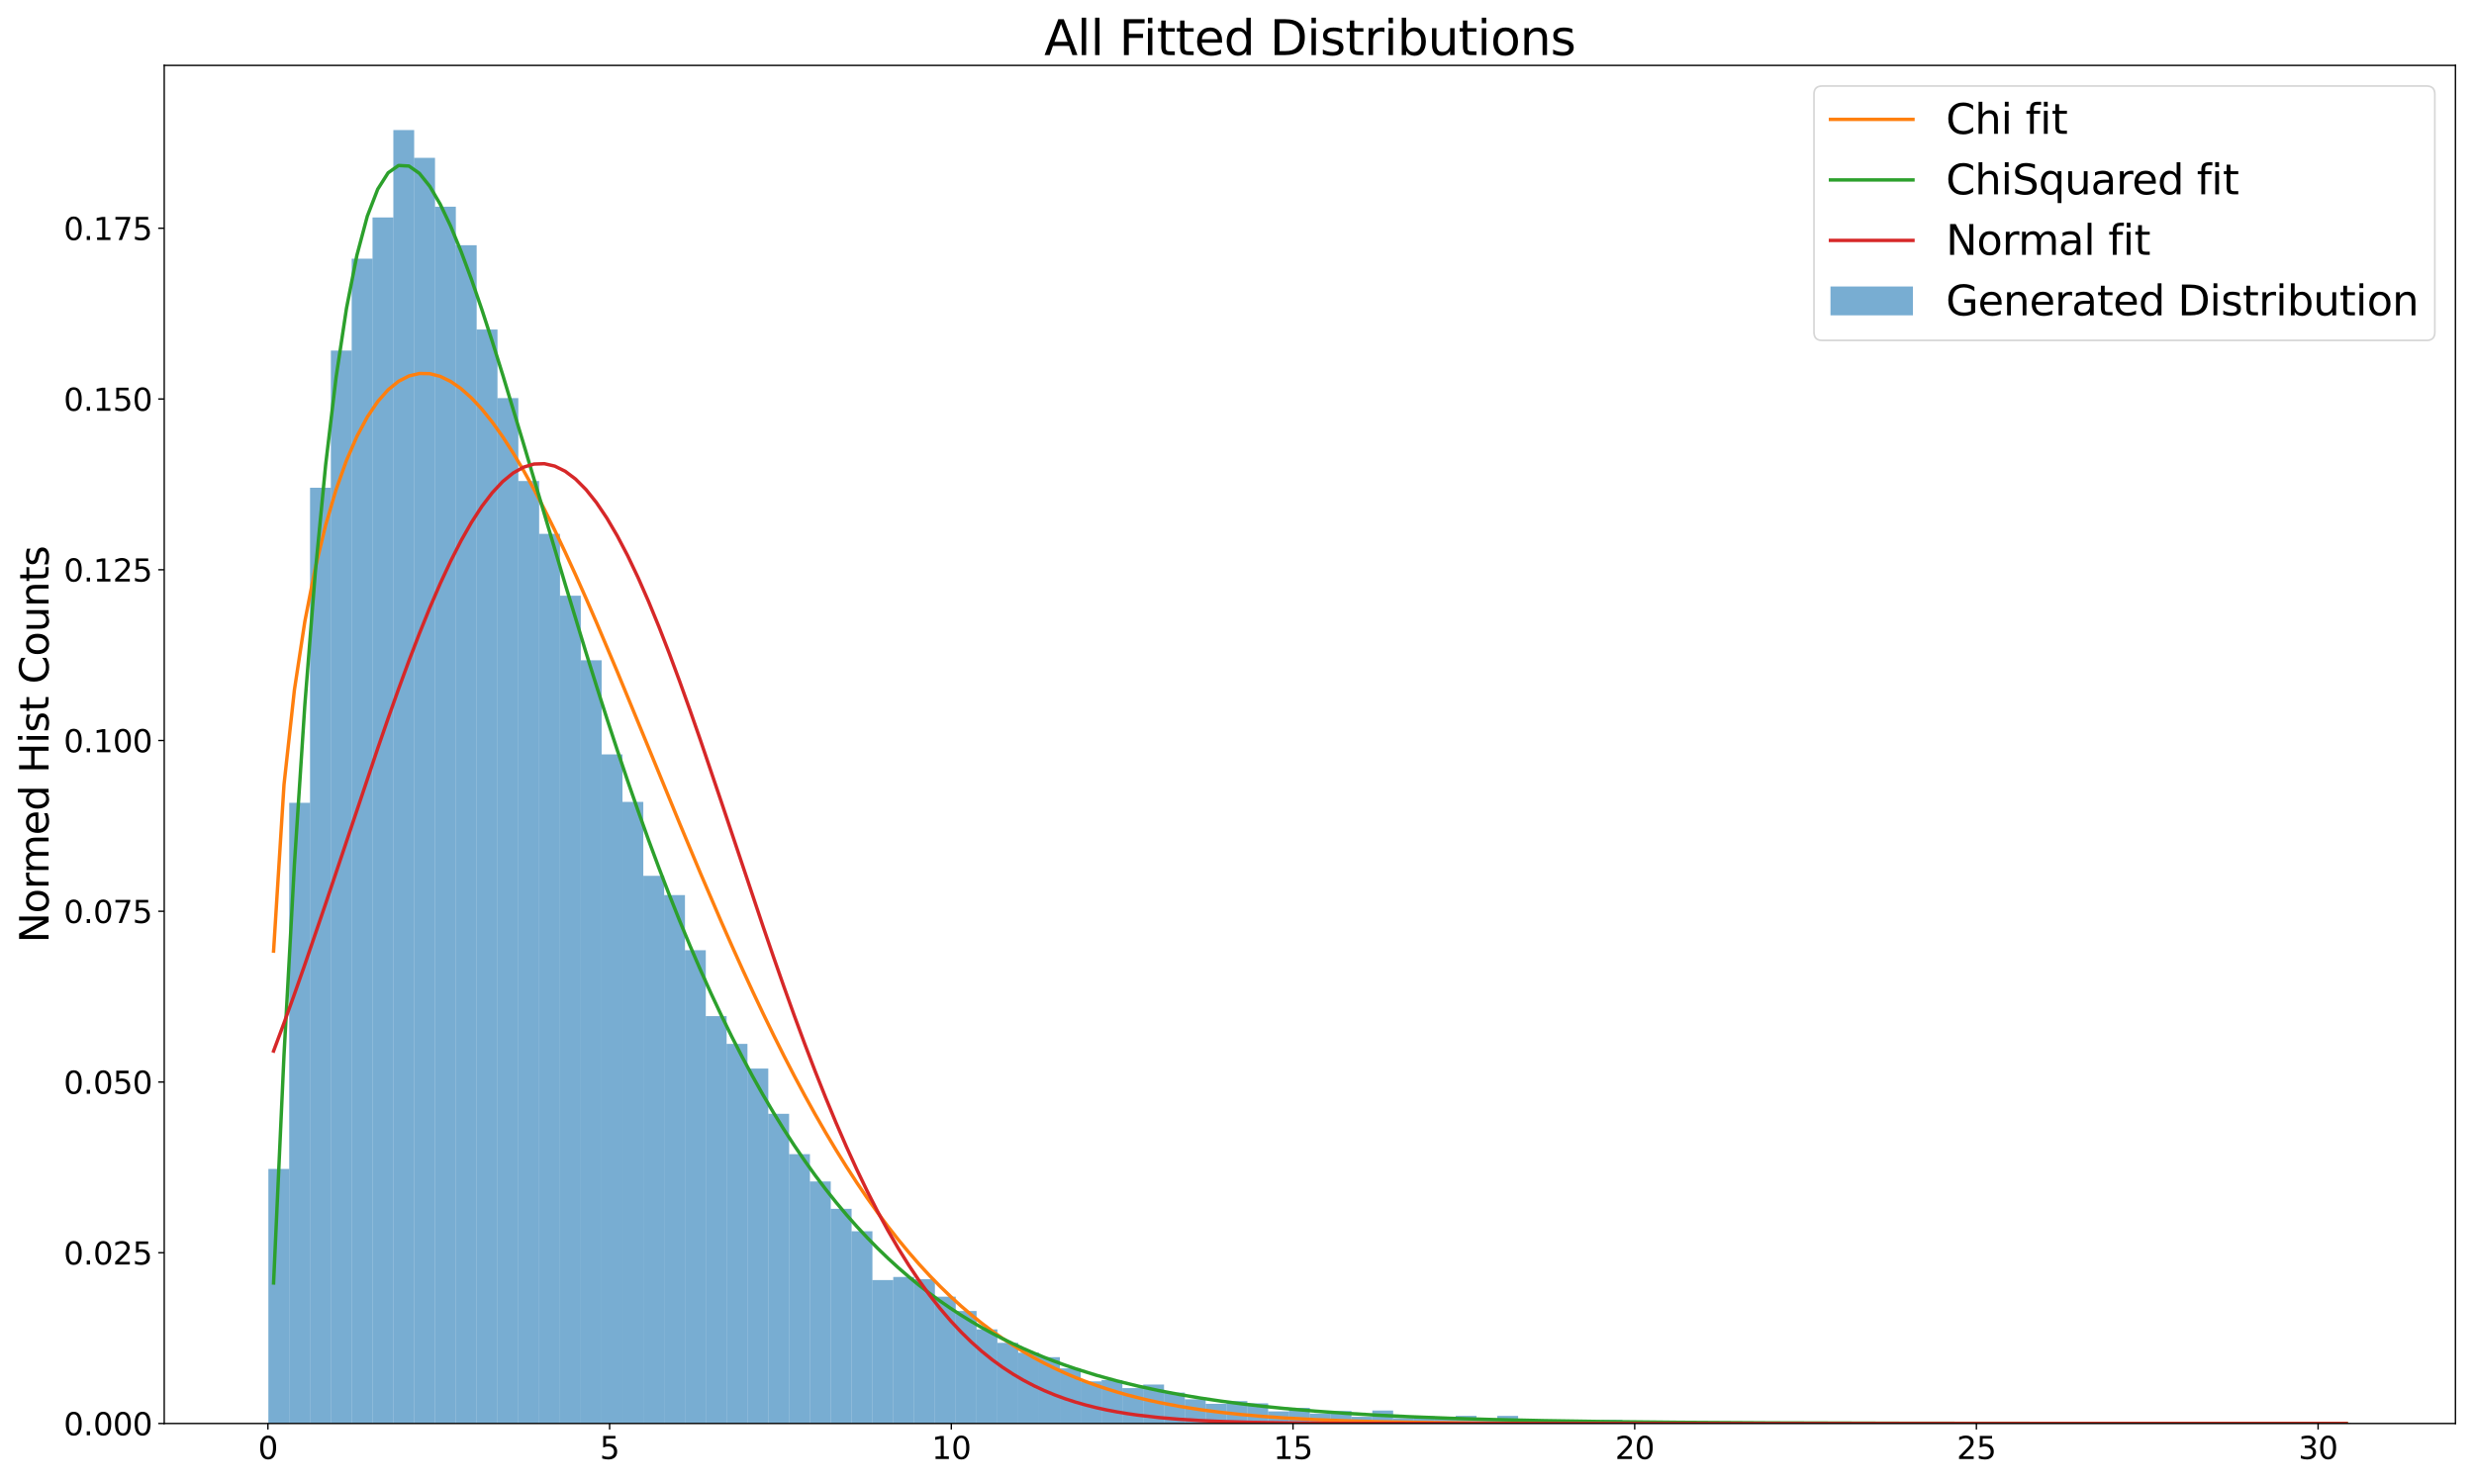<?xml version="1.0" encoding="utf-8" standalone="no"?>
<!DOCTYPE svg PUBLIC "-//W3C//DTD SVG 1.1//EN"
  "http://www.w3.org/Graphics/SVG/1.1/DTD/svg11.dtd">
<svg height="864pt" version="1.1" viewBox="0 0 1440 864" width="1440pt" xmlns="http://www.w3.org/2000/svg" xmlns:xlink="http://www.w3.org/1999/xlink">
 <defs>
  <style type="text/css">*{stroke-linecap:butt;stroke-linejoin:round;}</style>
 </defs>
 <g id="figure_1">
  <g id="patch_1">
   <path d="M 0 864 
L 1440 864 
L 1440 0 
L 0 0 
z
" style="fill:#ffffff;"/>
  </g>
  <g id="axes_1">
   <g id="patch_2">
    <path d="M 95.59 828.779 
L 1429.2 828.779 
L 1429.2 38.076 
L 95.59 38.076 
z
" style="fill:#ffffff;"/>
   </g>
   <g id="patch_3">
    <path clip-path="url(#p13ee4e9d1d)" d="M 156.209 828.779 
L 168.333 828.779 
L 168.333 680.57 
L 156.209 680.57 
z
" style="fill:#1f77b4;opacity:0.6;"/>
   </g>
   <g id="patch_4">
    <path clip-path="url(#p13ee4e9d1d)" d="M 168.333 828.779 
L 180.456 828.779 
L 180.456 467.388 
L 168.333 467.388 
z
" style="fill:#1f77b4;opacity:0.6;"/>
   </g>
   <g id="patch_5">
    <path clip-path="url(#p13ee4e9d1d)" d="M 180.456 828.779 
L 192.58 828.779 
L 192.58 283.952 
L 180.456 283.952 
z
" style="fill:#1f77b4;opacity:0.6;"/>
   </g>
   <g id="patch_6">
    <path clip-path="url(#p13ee4e9d1d)" d="M 192.58 828.779 
L 204.704 828.779 
L 204.704 204.107 
L 192.58 204.107 
z
" style="fill:#1f77b4;opacity:0.6;"/>
   </g>
   <g id="patch_7">
    <path clip-path="url(#p13ee4e9d1d)" d="M 204.704 828.779 
L 216.828 828.779 
L 216.828 150.616 
L 204.704 150.616 
z
" style="fill:#1f77b4;opacity:0.6;"/>
   </g>
   <g id="patch_8">
    <path clip-path="url(#p13ee4e9d1d)" d="M 216.828 828.779 
L 228.951 828.779 
L 228.951 126.61 
L 216.828 126.61 
z
" style="fill:#1f77b4;opacity:0.6;"/>
   </g>
   <g id="patch_9">
    <path clip-path="url(#p13ee4e9d1d)" d="M 228.951 828.779 
L 241.075 828.779 
L 241.075 75.728 
L 228.951 75.728 
z
" style="fill:#1f77b4;opacity:0.6;"/>
   </g>
   <g id="patch_10">
    <path clip-path="url(#p13ee4e9d1d)" d="M 241.075 828.779 
L 253.199 828.779 
L 253.199 91.906 
L 241.075 91.906 
z
" style="fill:#1f77b4;opacity:0.6;"/>
   </g>
   <g id="patch_11">
    <path clip-path="url(#p13ee4e9d1d)" d="M 253.199 828.779 
L 265.322 828.779 
L 265.322 120.348 
L 253.199 120.348 
z
" style="fill:#1f77b4;opacity:0.6;"/>
   </g>
   <g id="patch_12">
    <path clip-path="url(#p13ee4e9d1d)" d="M 265.322 828.779 
L 277.446 828.779 
L 277.446 142.788 
L 265.322 142.788 
z
" style="fill:#1f77b4;opacity:0.6;"/>
   </g>
   <g id="patch_13">
    <path clip-path="url(#p13ee4e9d1d)" d="M 277.446 828.779 
L 289.57 828.779 
L 289.57 191.843 
L 277.446 191.843 
z
" style="fill:#1f77b4;opacity:0.6;"/>
   </g>
   <g id="patch_14">
    <path clip-path="url(#p13ee4e9d1d)" d="M 289.57 828.779 
L 301.694 828.779 
L 301.694 231.766 
L 289.57 231.766 
z
" style="fill:#1f77b4;opacity:0.6;"/>
   </g>
   <g id="patch_15">
    <path clip-path="url(#p13ee4e9d1d)" d="M 301.694 828.779 
L 313.817 828.779 
L 313.817 280.038 
L 301.694 280.038 
z
" style="fill:#1f77b4;opacity:0.6;"/>
   </g>
   <g id="patch_16">
    <path clip-path="url(#p13ee4e9d1d)" d="M 313.817 828.779 
L 325.941 828.779 
L 325.941 310.828 
L 313.817 310.828 
z
" style="fill:#1f77b4;opacity:0.6;"/>
   </g>
   <g id="patch_17">
    <path clip-path="url(#p13ee4e9d1d)" d="M 325.941 828.779 
L 338.065 828.779 
L 338.065 346.837 
L 325.941 346.837 
z
" style="fill:#1f77b4;opacity:0.6;"/>
   </g>
   <g id="patch_18">
    <path clip-path="url(#p13ee4e9d1d)" d="M 338.065 828.779 
L 350.189 828.779 
L 350.189 384.411 
L 338.065 384.411 
z
" style="fill:#1f77b4;opacity:0.6;"/>
   </g>
   <g id="patch_19">
    <path clip-path="url(#p13ee4e9d1d)" d="M 350.189 828.779 
L 362.312 828.779 
L 362.312 439.207 
L 350.189 439.207 
z
" style="fill:#1f77b4;opacity:0.6;"/>
   </g>
   <g id="patch_20">
    <path clip-path="url(#p13ee4e9d1d)" d="M 362.312 828.779 
L 374.436 828.779 
L 374.436 466.866 
L 362.312 466.866 
z
" style="fill:#1f77b4;opacity:0.6;"/>
   </g>
   <g id="patch_21">
    <path clip-path="url(#p13ee4e9d1d)" d="M 374.436 828.779 
L 386.56 828.779 
L 386.56 509.92 
L 374.436 509.92 
z
" style="fill:#1f77b4;opacity:0.6;"/>
   </g>
   <g id="patch_22">
    <path clip-path="url(#p13ee4e9d1d)" d="M 386.56 828.779 
L 398.683 828.779 
L 398.683 521.14 
L 386.56 521.14 
z
" style="fill:#1f77b4;opacity:0.6;"/>
   </g>
   <g id="patch_23">
    <path clip-path="url(#p13ee4e9d1d)" d="M 398.683 828.779 
L 410.807 828.779 
L 410.807 553.235 
L 398.683 553.235 
z
" style="fill:#1f77b4;opacity:0.6;"/>
   </g>
   <g id="patch_24">
    <path clip-path="url(#p13ee4e9d1d)" d="M 410.807 828.779 
L 422.931 828.779 
L 422.931 591.592 
L 410.807 591.592 
z
" style="fill:#1f77b4;opacity:0.6;"/>
   </g>
   <g id="patch_25">
    <path clip-path="url(#p13ee4e9d1d)" d="M 422.931 828.779 
L 435.055 828.779 
L 435.055 607.77 
L 422.931 607.77 
z
" style="fill:#1f77b4;opacity:0.6;"/>
   </g>
   <g id="patch_26">
    <path clip-path="url(#p13ee4e9d1d)" d="M 435.055 828.779 
L 447.178 828.779 
L 447.178 622.121 
L 435.055 622.121 
z
" style="fill:#1f77b4;opacity:0.6;"/>
   </g>
   <g id="patch_27">
    <path clip-path="url(#p13ee4e9d1d)" d="M 447.178 828.779 
L 459.302 828.779 
L 459.302 648.475 
L 447.178 648.475 
z
" style="fill:#1f77b4;opacity:0.6;"/>
   </g>
   <g id="patch_28">
    <path clip-path="url(#p13ee4e9d1d)" d="M 459.302 828.779 
L 471.426 828.779 
L 471.426 671.959 
L 459.302 671.959 
z
" style="fill:#1f77b4;opacity:0.6;"/>
   </g>
   <g id="patch_29">
    <path clip-path="url(#p13ee4e9d1d)" d="M 471.426 828.779 
L 483.549 828.779 
L 483.549 687.876 
L 471.426 687.876 
z
" style="fill:#1f77b4;opacity:0.6;"/>
   </g>
   <g id="patch_30">
    <path clip-path="url(#p13ee4e9d1d)" d="M 483.549 828.779 
L 495.673 828.779 
L 495.673 703.793 
L 483.549 703.793 
z
" style="fill:#1f77b4;opacity:0.6;"/>
   </g>
   <g id="patch_31">
    <path clip-path="url(#p13ee4e9d1d)" d="M 495.673 828.779 
L 507.797 828.779 
L 507.797 716.839 
L 495.673 716.839 
z
" style="fill:#1f77b4;opacity:0.6;"/>
   </g>
   <g id="patch_32">
    <path clip-path="url(#p13ee4e9d1d)" d="M 507.797 828.779 
L 519.921 828.779 
L 519.921 745.281 
L 507.797 745.281 
z
" style="fill:#1f77b4;opacity:0.6;"/>
   </g>
   <g id="patch_33">
    <path clip-path="url(#p13ee4e9d1d)" d="M 519.921 828.779 
L 532.044 828.779 
L 532.044 743.454 
L 519.921 743.454 
z
" style="fill:#1f77b4;opacity:0.6;"/>
   </g>
   <g id="patch_34">
    <path clip-path="url(#p13ee4e9d1d)" d="M 532.044 828.779 
L 544.168 828.779 
L 544.168 744.759 
L 532.044 744.759 
z
" style="fill:#1f77b4;opacity:0.6;"/>
   </g>
   <g id="patch_35">
    <path clip-path="url(#p13ee4e9d1d)" d="M 544.168 828.779 
L 556.292 828.779 
L 556.292 754.935 
L 544.168 754.935 
z
" style="fill:#1f77b4;opacity:0.6;"/>
   </g>
   <g id="patch_36">
    <path clip-path="url(#p13ee4e9d1d)" d="M 556.292 828.779 
L 568.416 828.779 
L 568.416 763.285 
L 556.292 763.285 
z
" style="fill:#1f77b4;opacity:0.6;"/>
   </g>
   <g id="patch_37">
    <path clip-path="url(#p13ee4e9d1d)" d="M 568.416 828.779 
L 580.539 828.779 
L 580.539 773.984 
L 568.416 773.984 
z
" style="fill:#1f77b4;opacity:0.6;"/>
   </g>
   <g id="patch_38">
    <path clip-path="url(#p13ee4e9d1d)" d="M 580.539 828.779 
L 592.663 828.779 
L 592.663 781.812 
L 580.539 781.812 
z
" style="fill:#1f77b4;opacity:0.6;"/>
   </g>
   <g id="patch_39">
    <path clip-path="url(#p13ee4e9d1d)" d="M 592.663 828.779 
L 604.787 828.779 
L 604.787 787.552 
L 592.663 787.552 
z
" style="fill:#1f77b4;opacity:0.6;"/>
   </g>
   <g id="patch_40">
    <path clip-path="url(#p13ee4e9d1d)" d="M 604.787 828.779 
L 616.91 828.779 
L 616.91 790.161 
L 604.787 790.161 
z
" style="fill:#1f77b4;opacity:0.6;"/>
   </g>
   <g id="patch_41">
    <path clip-path="url(#p13ee4e9d1d)" d="M 616.91 828.779 
L 629.034 828.779 
L 629.034 796.685 
L 616.91 796.685 
z
" style="fill:#1f77b4;opacity:0.6;"/>
   </g>
   <g id="patch_42">
    <path clip-path="url(#p13ee4e9d1d)" d="M 629.034 828.779 
L 641.158 828.779 
L 641.158 804.252 
L 629.034 804.252 
z
" style="fill:#1f77b4;opacity:0.6;"/>
   </g>
   <g id="patch_43">
    <path clip-path="url(#p13ee4e9d1d)" d="M 641.158 828.779 
L 653.282 828.779 
L 653.282 803.469 
L 641.158 803.469 
z
" style="fill:#1f77b4;opacity:0.6;"/>
   </g>
   <g id="patch_44">
    <path clip-path="url(#p13ee4e9d1d)" d="M 653.282 828.779 
L 665.405 828.779 
L 665.405 808.166 
L 653.282 808.166 
z
" style="fill:#1f77b4;opacity:0.6;"/>
   </g>
   <g id="patch_45">
    <path clip-path="url(#p13ee4e9d1d)" d="M 665.405 828.779 
L 677.529 828.779 
L 677.529 806.078 
L 665.405 806.078 
z
" style="fill:#1f77b4;opacity:0.6;"/>
   </g>
   <g id="patch_46">
    <path clip-path="url(#p13ee4e9d1d)" d="M 677.529 828.779 
L 689.653 828.779 
L 689.653 810.775 
L 677.529 810.775 
z
" style="fill:#1f77b4;opacity:0.6;"/>
   </g>
   <g id="patch_47">
    <path clip-path="url(#p13ee4e9d1d)" d="M 689.653 828.779 
L 701.777 828.779 
L 701.777 814.689 
L 689.653 814.689 
z
" style="fill:#1f77b4;opacity:0.6;"/>
   </g>
   <g id="patch_48">
    <path clip-path="url(#p13ee4e9d1d)" d="M 701.777 828.779 
L 713.9 828.779 
L 713.9 817.298 
L 701.777 817.298 
z
" style="fill:#1f77b4;opacity:0.6;"/>
   </g>
   <g id="patch_49">
    <path clip-path="url(#p13ee4e9d1d)" d="M 713.9 828.779 
L 726.024 828.779 
L 726.024 815.733 
L 713.9 815.733 
z
" style="fill:#1f77b4;opacity:0.6;"/>
   </g>
   <g id="patch_50">
    <path clip-path="url(#p13ee4e9d1d)" d="M 726.024 828.779 
L 738.148 828.779 
L 738.148 817.037 
L 726.024 817.037 
z
" style="fill:#1f77b4;opacity:0.6;"/>
   </g>
   <g id="patch_51">
    <path clip-path="url(#p13ee4e9d1d)" d="M 738.148 828.779 
L 750.271 828.779 
L 750.271 821.734 
L 738.148 821.734 
z
" style="fill:#1f77b4;opacity:0.6;"/>
   </g>
   <g id="patch_52">
    <path clip-path="url(#p13ee4e9d1d)" d="M 750.271 828.779 
L 762.395 828.779 
L 762.395 819.647 
L 750.271 819.647 
z
" style="fill:#1f77b4;opacity:0.6;"/>
   </g>
   <g id="patch_53">
    <path clip-path="url(#p13ee4e9d1d)" d="M 762.395 828.779 
L 774.519 828.779 
L 774.519 823.039 
L 762.395 823.039 
z
" style="fill:#1f77b4;opacity:0.6;"/>
   </g>
   <g id="patch_54">
    <path clip-path="url(#p13ee4e9d1d)" d="M 774.519 828.779 
L 786.643 828.779 
L 786.643 821.473 
L 774.519 821.473 
z
" style="fill:#1f77b4;opacity:0.6;"/>
   </g>
   <g id="patch_55">
    <path clip-path="url(#p13ee4e9d1d)" d="M 786.643 828.779 
L 798.766 828.779 
L 798.766 824.865 
L 786.643 824.865 
z
" style="fill:#1f77b4;opacity:0.6;"/>
   </g>
   <g id="patch_56">
    <path clip-path="url(#p13ee4e9d1d)" d="M 798.766 828.779 
L 810.89 828.779 
L 810.89 821.212 
L 798.766 821.212 
z
" style="fill:#1f77b4;opacity:0.6;"/>
   </g>
   <g id="patch_57">
    <path clip-path="url(#p13ee4e9d1d)" d="M 810.89 828.779 
L 823.014 828.779 
L 823.014 825.648 
L 810.89 825.648 
z
" style="fill:#1f77b4;opacity:0.6;"/>
   </g>
   <g id="patch_58">
    <path clip-path="url(#p13ee4e9d1d)" d="M 823.014 828.779 
L 835.138 828.779 
L 835.138 824.604 
L 823.014 824.604 
z
" style="fill:#1f77b4;opacity:0.6;"/>
   </g>
   <g id="patch_59">
    <path clip-path="url(#p13ee4e9d1d)" d="M 835.138 828.779 
L 847.261 828.779 
L 847.261 825.126 
L 835.138 825.126 
z
" style="fill:#1f77b4;opacity:0.6;"/>
   </g>
   <g id="patch_60">
    <path clip-path="url(#p13ee4e9d1d)" d="M 847.261 828.779 
L 859.385 828.779 
L 859.385 824.344 
L 847.261 824.344 
z
" style="fill:#1f77b4;opacity:0.6;"/>
   </g>
   <g id="patch_61">
    <path clip-path="url(#p13ee4e9d1d)" d="M 859.385 828.779 
L 871.509 828.779 
L 871.509 826.953 
L 859.385 826.953 
z
" style="fill:#1f77b4;opacity:0.6;"/>
   </g>
   <g id="patch_62">
    <path clip-path="url(#p13ee4e9d1d)" d="M 871.509 828.779 
L 883.632 828.779 
L 883.632 824.344 
L 871.509 824.344 
z
" style="fill:#1f77b4;opacity:0.6;"/>
   </g>
   <g id="patch_63">
    <path clip-path="url(#p13ee4e9d1d)" d="M 883.632 828.779 
L 895.756 828.779 
L 895.756 827.736 
L 883.632 827.736 
z
" style="fill:#1f77b4;opacity:0.6;"/>
   </g>
   <g id="patch_64">
    <path clip-path="url(#p13ee4e9d1d)" d="M 895.756 828.779 
L 907.88 828.779 
L 907.88 827.736 
L 895.756 827.736 
z
" style="fill:#1f77b4;opacity:0.6;"/>
   </g>
   <g id="patch_65">
    <path clip-path="url(#p13ee4e9d1d)" d="M 907.88 828.779 
L 920.004 828.779 
L 920.004 827.214 
L 907.88 827.214 
z
" style="fill:#1f77b4;opacity:0.6;"/>
   </g>
   <g id="patch_66">
    <path clip-path="url(#p13ee4e9d1d)" d="M 920.004 828.779 
L 932.127 828.779 
L 932.127 826.953 
L 920.004 826.953 
z
" style="fill:#1f77b4;opacity:0.6;"/>
   </g>
   <g id="patch_67">
    <path clip-path="url(#p13ee4e9d1d)" d="M 932.127 828.779 
L 944.251 828.779 
L 944.251 826.692 
L 932.127 826.692 
z
" style="fill:#1f77b4;opacity:0.6;"/>
   </g>
   <g id="patch_68">
    <path clip-path="url(#p13ee4e9d1d)" d="M 944.251 828.779 
L 956.375 828.779 
L 956.375 828.518 
L 944.251 828.518 
z
" style="fill:#1f77b4;opacity:0.6;"/>
   </g>
   <g id="patch_69">
    <path clip-path="url(#p13ee4e9d1d)" d="M 956.375 828.779 
L 968.498 828.779 
L 968.498 827.736 
L 956.375 827.736 
z
" style="fill:#1f77b4;opacity:0.6;"/>
   </g>
   <g id="patch_70">
    <path clip-path="url(#p13ee4e9d1d)" d="M 968.498 828.779 
L 980.622 828.779 
L 980.622 828.518 
L 968.498 828.518 
z
" style="fill:#1f77b4;opacity:0.6;"/>
   </g>
   <g id="patch_71">
    <path clip-path="url(#p13ee4e9d1d)" d="M 980.622 828.779 
L 992.746 828.779 
L 992.746 828.518 
L 980.622 828.518 
z
" style="fill:#1f77b4;opacity:0.6;"/>
   </g>
   <g id="patch_72">
    <path clip-path="url(#p13ee4e9d1d)" d="M 992.746 828.779 
L 1004.87 828.779 
L 1004.87 828.779 
L 992.746 828.779 
z
" style="fill:#1f77b4;opacity:0.6;"/>
   </g>
   <g id="patch_73">
    <path clip-path="url(#p13ee4e9d1d)" d="M 1004.87 828.779 
L 1016.993 828.779 
L 1016.993 828.779 
L 1004.87 828.779 
z
" style="fill:#1f77b4;opacity:0.6;"/>
   </g>
   <g id="patch_74">
    <path clip-path="url(#p13ee4e9d1d)" d="M 1016.993 828.779 
L 1029.117 828.779 
L 1029.117 828.779 
L 1016.993 828.779 
z
" style="fill:#1f77b4;opacity:0.6;"/>
   </g>
   <g id="patch_75">
    <path clip-path="url(#p13ee4e9d1d)" d="M 1029.117 828.779 
L 1041.241 828.779 
L 1041.241 828.779 
L 1029.117 828.779 
z
" style="fill:#1f77b4;opacity:0.6;"/>
   </g>
   <g id="patch_76">
    <path clip-path="url(#p13ee4e9d1d)" d="M 1041.241 828.779 
L 1053.365 828.779 
L 1053.365 828.258 
L 1041.241 828.258 
z
" style="fill:#1f77b4;opacity:0.6;"/>
   </g>
   <g id="patch_77">
    <path clip-path="url(#p13ee4e9d1d)" d="M 1053.365 828.779 
L 1065.488 828.779 
L 1065.488 827.997 
L 1053.365 827.997 
z
" style="fill:#1f77b4;opacity:0.6;"/>
   </g>
   <g id="patch_78">
    <path clip-path="url(#p13ee4e9d1d)" d="M 1065.488 828.779 
L 1077.612 828.779 
L 1077.612 828.518 
L 1065.488 828.518 
z
" style="fill:#1f77b4;opacity:0.6;"/>
   </g>
   <g id="patch_79">
    <path clip-path="url(#p13ee4e9d1d)" d="M 1077.612 828.779 
L 1089.736 828.779 
L 1089.736 828.518 
L 1077.612 828.518 
z
" style="fill:#1f77b4;opacity:0.6;"/>
   </g>
   <g id="patch_80">
    <path clip-path="url(#p13ee4e9d1d)" d="M 1089.736 828.779 
L 1101.859 828.779 
L 1101.859 828.518 
L 1089.736 828.518 
z
" style="fill:#1f77b4;opacity:0.6;"/>
   </g>
   <g id="patch_81">
    <path clip-path="url(#p13ee4e9d1d)" d="M 1101.859 828.779 
L 1113.983 828.779 
L 1113.983 828.518 
L 1101.859 828.518 
z
" style="fill:#1f77b4;opacity:0.6;"/>
   </g>
   <g id="patch_82">
    <path clip-path="url(#p13ee4e9d1d)" d="M 1113.983 828.779 
L 1126.107 828.779 
L 1126.107 828.518 
L 1113.983 828.518 
z
" style="fill:#1f77b4;opacity:0.6;"/>
   </g>
   <g id="patch_83">
    <path clip-path="url(#p13ee4e9d1d)" d="M 1126.107 828.779 
L 1138.231 828.779 
L 1138.231 828.779 
L 1126.107 828.779 
z
" style="fill:#1f77b4;opacity:0.6;"/>
   </g>
   <g id="patch_84">
    <path clip-path="url(#p13ee4e9d1d)" d="M 1138.231 828.779 
L 1150.354 828.779 
L 1150.354 828.518 
L 1138.231 828.518 
z
" style="fill:#1f77b4;opacity:0.6;"/>
   </g>
   <g id="patch_85">
    <path clip-path="url(#p13ee4e9d1d)" d="M 1150.354 828.779 
L 1162.478 828.779 
L 1162.478 828.779 
L 1150.354 828.779 
z
" style="fill:#1f77b4;opacity:0.6;"/>
   </g>
   <g id="patch_86">
    <path clip-path="url(#p13ee4e9d1d)" d="M 1162.478 828.779 
L 1174.602 828.779 
L 1174.602 828.779 
L 1162.478 828.779 
z
" style="fill:#1f77b4;opacity:0.6;"/>
   </g>
   <g id="patch_87">
    <path clip-path="url(#p13ee4e9d1d)" d="M 1174.602 828.779 
L 1186.726 828.779 
L 1186.726 828.779 
L 1174.602 828.779 
z
" style="fill:#1f77b4;opacity:0.6;"/>
   </g>
   <g id="patch_88">
    <path clip-path="url(#p13ee4e9d1d)" d="M 1186.726 828.779 
L 1198.849 828.779 
L 1198.849 828.779 
L 1186.726 828.779 
z
" style="fill:#1f77b4;opacity:0.6;"/>
   </g>
   <g id="patch_89">
    <path clip-path="url(#p13ee4e9d1d)" d="M 1198.849 828.779 
L 1210.973 828.779 
L 1210.973 828.779 
L 1198.849 828.779 
z
" style="fill:#1f77b4;opacity:0.6;"/>
   </g>
   <g id="patch_90">
    <path clip-path="url(#p13ee4e9d1d)" d="M 1210.973 828.779 
L 1223.097 828.779 
L 1223.097 828.779 
L 1210.973 828.779 
z
" style="fill:#1f77b4;opacity:0.6;"/>
   </g>
   <g id="patch_91">
    <path clip-path="url(#p13ee4e9d1d)" d="M 1223.097 828.779 
L 1235.22 828.779 
L 1235.22 828.779 
L 1223.097 828.779 
z
" style="fill:#1f77b4;opacity:0.6;"/>
   </g>
   <g id="patch_92">
    <path clip-path="url(#p13ee4e9d1d)" d="M 1235.22 828.779 
L 1247.344 828.779 
L 1247.344 828.779 
L 1235.22 828.779 
z
" style="fill:#1f77b4;opacity:0.6;"/>
   </g>
   <g id="patch_93">
    <path clip-path="url(#p13ee4e9d1d)" d="M 1247.344 828.779 
L 1259.468 828.779 
L 1259.468 828.518 
L 1247.344 828.518 
z
" style="fill:#1f77b4;opacity:0.6;"/>
   </g>
   <g id="patch_94">
    <path clip-path="url(#p13ee4e9d1d)" d="M 1259.468 828.779 
L 1271.592 828.779 
L 1271.592 828.779 
L 1259.468 828.779 
z
" style="fill:#1f77b4;opacity:0.6;"/>
   </g>
   <g id="patch_95">
    <path clip-path="url(#p13ee4e9d1d)" d="M 1271.592 828.779 
L 1283.715 828.779 
L 1283.715 828.779 
L 1271.592 828.779 
z
" style="fill:#1f77b4;opacity:0.6;"/>
   </g>
   <g id="patch_96">
    <path clip-path="url(#p13ee4e9d1d)" d="M 1283.715 828.779 
L 1295.839 828.779 
L 1295.839 828.779 
L 1283.715 828.779 
z
" style="fill:#1f77b4;opacity:0.6;"/>
   </g>
   <g id="patch_97">
    <path clip-path="url(#p13ee4e9d1d)" d="M 1295.839 828.779 
L 1307.963 828.779 
L 1307.963 828.779 
L 1295.839 828.779 
z
" style="fill:#1f77b4;opacity:0.6;"/>
   </g>
   <g id="patch_98">
    <path clip-path="url(#p13ee4e9d1d)" d="M 1307.963 828.779 
L 1320.086 828.779 
L 1320.086 828.779 
L 1307.963 828.779 
z
" style="fill:#1f77b4;opacity:0.6;"/>
   </g>
   <g id="patch_99">
    <path clip-path="url(#p13ee4e9d1d)" d="M 1320.086 828.779 
L 1332.21 828.779 
L 1332.21 828.779 
L 1320.086 828.779 
z
" style="fill:#1f77b4;opacity:0.6;"/>
   </g>
   <g id="patch_100">
    <path clip-path="url(#p13ee4e9d1d)" d="M 1332.21 828.779 
L 1344.334 828.779 
L 1344.334 828.779 
L 1332.21 828.779 
z
" style="fill:#1f77b4;opacity:0.6;"/>
   </g>
   <g id="patch_101">
    <path clip-path="url(#p13ee4e9d1d)" d="M 1344.334 828.779 
L 1356.458 828.779 
L 1356.458 828.779 
L 1344.334 828.779 
z
" style="fill:#1f77b4;opacity:0.6;"/>
   </g>
   <g id="patch_102">
    <path clip-path="url(#p13ee4e9d1d)" d="M 1356.458 828.779 
L 1368.581 828.779 
L 1368.581 828.518 
L 1356.458 828.518 
z
" style="fill:#1f77b4;opacity:0.6;"/>
   </g>
   <g id="matplotlib.axis_1">
    <g id="xtick_1">
     <g id="line2d_1">
      <defs>
       <path d="M 0 0 
L 0 3.5 
" id="m3be2714e0c" style="stroke:#000000;stroke-width:0.8;"/>
      </defs>
      <g>
       <use style="stroke:#000000;stroke-width:0.8;" x="155.944" xlink:href="#m3be2714e0c" y="828.779"/>
      </g>
     </g>
     <g id="text_1">
      <!-- 0 -->
      <g transform="translate(150.218 849.457)scale(0.18 -0.18)">
       <defs>
        <path d="M 2034 4250 
Q 1547 4250 1301 3770 
Q 1056 3291 1056 2328 
Q 1056 1369 1301 889 
Q 1547 409 2034 409 
Q 2525 409 2770 889 
Q 3016 1369 3016 2328 
Q 3016 3291 2770 3770 
Q 2525 4250 2034 4250 
z
M 2034 4750 
Q 2819 4750 3233 4129 
Q 3647 3509 3647 2328 
Q 3647 1150 3233 529 
Q 2819 -91 2034 -91 
Q 1250 -91 836 529 
Q 422 1150 422 2328 
Q 422 3509 836 4129 
Q 1250 4750 2034 4750 
z
" id="DejaVuSans-30" transform="scale(0.016)"/>
       </defs>
       <use xlink:href="#DejaVuSans-30"/>
      </g>
     </g>
    </g>
    <g id="xtick_2">
     <g id="line2d_2">
      <g>
       <use style="stroke:#000000;stroke-width:0.8;" x="354.83" xlink:href="#m3be2714e0c" y="828.779"/>
      </g>
     </g>
     <g id="text_2">
      <!-- 5 -->
      <g transform="translate(349.103 849.457)scale(0.18 -0.18)">
       <defs>
        <path d="M 691 4666 
L 3169 4666 
L 3169 4134 
L 1269 4134 
L 1269 2991 
Q 1406 3038 1543 3061 
Q 1681 3084 1819 3084 
Q 2600 3084 3056 2656 
Q 3513 2228 3513 1497 
Q 3513 744 3044 326 
Q 2575 -91 1722 -91 
Q 1428 -91 1123 -41 
Q 819 9 494 109 
L 494 744 
Q 775 591 1075 516 
Q 1375 441 1709 441 
Q 2250 441 2565 725 
Q 2881 1009 2881 1497 
Q 2881 1984 2565 2268 
Q 2250 2553 1709 2553 
Q 1456 2553 1204 2497 
Q 953 2441 691 2322 
L 691 4666 
z
" id="DejaVuSans-35" transform="scale(0.016)"/>
       </defs>
       <use xlink:href="#DejaVuSans-35"/>
      </g>
     </g>
    </g>
    <g id="xtick_3">
     <g id="line2d_3">
      <g>
       <use style="stroke:#000000;stroke-width:0.8;" x="553.715" xlink:href="#m3be2714e0c" y="828.779"/>
      </g>
     </g>
     <g id="text_3">
      <!-- 10 -->
      <g transform="translate(542.263 849.457)scale(0.18 -0.18)">
       <defs>
        <path d="M 794 531 
L 1825 531 
L 1825 4091 
L 703 3866 
L 703 4441 
L 1819 4666 
L 2450 4666 
L 2450 531 
L 3481 531 
L 3481 0 
L 794 0 
L 794 531 
z
" id="DejaVuSans-31" transform="scale(0.016)"/>
       </defs>
       <use xlink:href="#DejaVuSans-31"/>
       <use x="63.623" xlink:href="#DejaVuSans-30"/>
      </g>
     </g>
    </g>
    <g id="xtick_4">
     <g id="line2d_4">
      <g>
       <use style="stroke:#000000;stroke-width:0.8;" x="752.6" xlink:href="#m3be2714e0c" y="828.779"/>
      </g>
     </g>
     <g id="text_4">
      <!-- 15 -->
      <g transform="translate(741.148 849.457)scale(0.18 -0.18)">
       <use xlink:href="#DejaVuSans-31"/>
       <use x="63.623" xlink:href="#DejaVuSans-35"/>
      </g>
     </g>
    </g>
    <g id="xtick_5">
     <g id="line2d_5">
      <g>
       <use style="stroke:#000000;stroke-width:0.8;" x="951.486" xlink:href="#m3be2714e0c" y="828.779"/>
      </g>
     </g>
     <g id="text_5">
      <!-- 20 -->
      <g transform="translate(940.033 849.457)scale(0.18 -0.18)">
       <defs>
        <path d="M 1228 531 
L 3431 531 
L 3431 0 
L 469 0 
L 469 531 
Q 828 903 1448 1529 
Q 2069 2156 2228 2338 
Q 2531 2678 2651 2914 
Q 2772 3150 2772 3378 
Q 2772 3750 2511 3984 
Q 2250 4219 1831 4219 
Q 1534 4219 1204 4116 
Q 875 4013 500 3803 
L 500 4441 
Q 881 4594 1212 4672 
Q 1544 4750 1819 4750 
Q 2544 4750 2975 4387 
Q 3406 4025 3406 3419 
Q 3406 3131 3298 2873 
Q 3191 2616 2906 2266 
Q 2828 2175 2409 1742 
Q 1991 1309 1228 531 
z
" id="DejaVuSans-32" transform="scale(0.016)"/>
       </defs>
       <use xlink:href="#DejaVuSans-32"/>
       <use x="63.623" xlink:href="#DejaVuSans-30"/>
      </g>
     </g>
    </g>
    <g id="xtick_6">
     <g id="line2d_6">
      <g>
       <use style="stroke:#000000;stroke-width:0.8;" x="1150.371" xlink:href="#m3be2714e0c" y="828.779"/>
      </g>
     </g>
     <g id="text_6">
      <!-- 25 -->
      <g transform="translate(1138.919 849.457)scale(0.18 -0.18)">
       <use xlink:href="#DejaVuSans-32"/>
       <use x="63.623" xlink:href="#DejaVuSans-35"/>
      </g>
     </g>
    </g>
    <g id="xtick_7">
     <g id="line2d_7">
      <g>
       <use style="stroke:#000000;stroke-width:0.8;" x="1349.257" xlink:href="#m3be2714e0c" y="828.779"/>
      </g>
     </g>
     <g id="text_7">
      <!-- 30 -->
      <g transform="translate(1337.804 849.457)scale(0.18 -0.18)">
       <defs>
        <path d="M 2597 2516 
Q 3050 2419 3304 2112 
Q 3559 1806 3559 1356 
Q 3559 666 3084 287 
Q 2609 -91 1734 -91 
Q 1441 -91 1130 -33 
Q 819 25 488 141 
L 488 750 
Q 750 597 1062 519 
Q 1375 441 1716 441 
Q 2309 441 2620 675 
Q 2931 909 2931 1356 
Q 2931 1769 2642 2001 
Q 2353 2234 1838 2234 
L 1294 2234 
L 1294 2753 
L 1863 2753 
Q 2328 2753 2575 2939 
Q 2822 3125 2822 3475 
Q 2822 3834 2567 4026 
Q 2313 4219 1838 4219 
Q 1578 4219 1281 4162 
Q 984 4106 628 3988 
L 628 4550 
Q 988 4650 1302 4700 
Q 1616 4750 1894 4750 
Q 2613 4750 3031 4423 
Q 3450 4097 3450 3541 
Q 3450 3153 3228 2886 
Q 3006 2619 2597 2516 
z
" id="DejaVuSans-33" transform="scale(0.016)"/>
       </defs>
       <use xlink:href="#DejaVuSans-33"/>
       <use x="63.623" xlink:href="#DejaVuSans-30"/>
      </g>
     </g>
    </g>
   </g>
   <g id="matplotlib.axis_2">
    <g id="ytick_1">
     <g id="line2d_8">
      <defs>
       <path d="M 0 0 
L -3.5 0 
" id="mfadcb88e7c" style="stroke:#000000;stroke-width:0.8;"/>
      </defs>
      <g>
       <use style="stroke:#000000;stroke-width:0.8;" x="95.59" xlink:href="#mfadcb88e7c" y="828.779"/>
      </g>
     </g>
     <g id="text_8">
      <!-- 0.000 -->
      <g transform="translate(37.06 835.618)scale(0.18 -0.18)">
       <defs>
        <path d="M 684 794 
L 1344 794 
L 1344 0 
L 684 0 
L 684 794 
z
" id="DejaVuSans-2e" transform="scale(0.016)"/>
       </defs>
       <use xlink:href="#DejaVuSans-30"/>
       <use x="63.623" xlink:href="#DejaVuSans-2e"/>
       <use x="95.41" xlink:href="#DejaVuSans-30"/>
       <use x="159.033" xlink:href="#DejaVuSans-30"/>
       <use x="222.656" xlink:href="#DejaVuSans-30"/>
      </g>
     </g>
    </g>
    <g id="ytick_2">
     <g id="line2d_9">
      <g>
       <use style="stroke:#000000;stroke-width:0.8;" x="95.59" xlink:href="#mfadcb88e7c" y="729.367"/>
      </g>
     </g>
     <g id="text_9">
      <!-- 0.025 -->
      <g transform="translate(37.06 736.205)scale(0.18 -0.18)">
       <use xlink:href="#DejaVuSans-30"/>
       <use x="63.623" xlink:href="#DejaVuSans-2e"/>
       <use x="95.41" xlink:href="#DejaVuSans-30"/>
       <use x="159.033" xlink:href="#DejaVuSans-32"/>
       <use x="222.656" xlink:href="#DejaVuSans-35"/>
      </g>
     </g>
    </g>
    <g id="ytick_3">
     <g id="line2d_10">
      <g>
       <use style="stroke:#000000;stroke-width:0.8;" x="95.59" xlink:href="#mfadcb88e7c" y="629.954"/>
      </g>
     </g>
     <g id="text_10">
      <!-- 0.050 -->
      <g transform="translate(37.06 636.793)scale(0.18 -0.18)">
       <use xlink:href="#DejaVuSans-30"/>
       <use x="63.623" xlink:href="#DejaVuSans-2e"/>
       <use x="95.41" xlink:href="#DejaVuSans-30"/>
       <use x="159.033" xlink:href="#DejaVuSans-35"/>
       <use x="222.656" xlink:href="#DejaVuSans-30"/>
      </g>
     </g>
    </g>
    <g id="ytick_4">
     <g id="line2d_11">
      <g>
       <use style="stroke:#000000;stroke-width:0.8;" x="95.59" xlink:href="#mfadcb88e7c" y="530.542"/>
      </g>
     </g>
     <g id="text_11">
      <!-- 0.075 -->
      <g transform="translate(37.06 537.38)scale(0.18 -0.18)">
       <defs>
        <path d="M 525 4666 
L 3525 4666 
L 3525 4397 
L 1831 0 
L 1172 0 
L 2766 4134 
L 525 4134 
L 525 4666 
z
" id="DejaVuSans-37" transform="scale(0.016)"/>
       </defs>
       <use xlink:href="#DejaVuSans-30"/>
       <use x="63.623" xlink:href="#DejaVuSans-2e"/>
       <use x="95.41" xlink:href="#DejaVuSans-30"/>
       <use x="159.033" xlink:href="#DejaVuSans-37"/>
       <use x="222.656" xlink:href="#DejaVuSans-35"/>
      </g>
     </g>
    </g>
    <g id="ytick_5">
     <g id="line2d_12">
      <g>
       <use style="stroke:#000000;stroke-width:0.8;" x="95.59" xlink:href="#mfadcb88e7c" y="431.129"/>
      </g>
     </g>
     <g id="text_12">
      <!-- 0.100 -->
      <g transform="translate(37.06 437.968)scale(0.18 -0.18)">
       <use xlink:href="#DejaVuSans-30"/>
       <use x="63.623" xlink:href="#DejaVuSans-2e"/>
       <use x="95.41" xlink:href="#DejaVuSans-31"/>
       <use x="159.033" xlink:href="#DejaVuSans-30"/>
       <use x="222.656" xlink:href="#DejaVuSans-30"/>
      </g>
     </g>
    </g>
    <g id="ytick_6">
     <g id="line2d_13">
      <g>
       <use style="stroke:#000000;stroke-width:0.8;" x="95.59" xlink:href="#mfadcb88e7c" y="331.716"/>
      </g>
     </g>
     <g id="text_13">
      <!-- 0.125 -->
      <g transform="translate(37.06 338.555)scale(0.18 -0.18)">
       <use xlink:href="#DejaVuSans-30"/>
       <use x="63.623" xlink:href="#DejaVuSans-2e"/>
       <use x="95.41" xlink:href="#DejaVuSans-31"/>
       <use x="159.033" xlink:href="#DejaVuSans-32"/>
       <use x="222.656" xlink:href="#DejaVuSans-35"/>
      </g>
     </g>
    </g>
    <g id="ytick_7">
     <g id="line2d_14">
      <g>
       <use style="stroke:#000000;stroke-width:0.8;" x="95.59" xlink:href="#mfadcb88e7c" y="232.304"/>
      </g>
     </g>
     <g id="text_14">
      <!-- 0.150 -->
      <g transform="translate(37.06 239.142)scale(0.18 -0.18)">
       <use xlink:href="#DejaVuSans-30"/>
       <use x="63.623" xlink:href="#DejaVuSans-2e"/>
       <use x="95.41" xlink:href="#DejaVuSans-31"/>
       <use x="159.033" xlink:href="#DejaVuSans-35"/>
       <use x="222.656" xlink:href="#DejaVuSans-30"/>
      </g>
     </g>
    </g>
    <g id="ytick_8">
     <g id="line2d_15">
      <g>
       <use style="stroke:#000000;stroke-width:0.8;" x="95.59" xlink:href="#mfadcb88e7c" y="132.891"/>
      </g>
     </g>
     <g id="text_15">
      <!-- 0.175 -->
      <g transform="translate(37.06 139.73)scale(0.18 -0.18)">
       <use xlink:href="#DejaVuSans-30"/>
       <use x="63.623" xlink:href="#DejaVuSans-2e"/>
       <use x="95.41" xlink:href="#DejaVuSans-31"/>
       <use x="159.033" xlink:href="#DejaVuSans-37"/>
       <use x="222.656" xlink:href="#DejaVuSans-35"/>
      </g>
     </g>
    </g>
    <g id="text_16">
     <!-- Normed Hist Counts -->
     <g transform="translate(28.276 548.967)rotate(-90)scale(0.23 -0.23)">
      <defs>
       <path d="M 628 4666 
L 1478 4666 
L 3547 763 
L 3547 4666 
L 4159 4666 
L 4159 0 
L 3309 0 
L 1241 3903 
L 1241 0 
L 628 0 
L 628 4666 
z
" id="DejaVuSans-4e" transform="scale(0.016)"/>
       <path d="M 1959 3097 
Q 1497 3097 1228 2736 
Q 959 2375 959 1747 
Q 959 1119 1226 758 
Q 1494 397 1959 397 
Q 2419 397 2687 759 
Q 2956 1122 2956 1747 
Q 2956 2369 2687 2733 
Q 2419 3097 1959 3097 
z
M 1959 3584 
Q 2709 3584 3137 3096 
Q 3566 2609 3566 1747 
Q 3566 888 3137 398 
Q 2709 -91 1959 -91 
Q 1206 -91 779 398 
Q 353 888 353 1747 
Q 353 2609 779 3096 
Q 1206 3584 1959 3584 
z
" id="DejaVuSans-6f" transform="scale(0.016)"/>
       <path d="M 2631 2963 
Q 2534 3019 2420 3045 
Q 2306 3072 2169 3072 
Q 1681 3072 1420 2755 
Q 1159 2438 1159 1844 
L 1159 0 
L 581 0 
L 581 3500 
L 1159 3500 
L 1159 2956 
Q 1341 3275 1631 3429 
Q 1922 3584 2338 3584 
Q 2397 3584 2469 3576 
Q 2541 3569 2628 3553 
L 2631 2963 
z
" id="DejaVuSans-72" transform="scale(0.016)"/>
       <path d="M 3328 2828 
Q 3544 3216 3844 3400 
Q 4144 3584 4550 3584 
Q 5097 3584 5394 3201 
Q 5691 2819 5691 2113 
L 5691 0 
L 5113 0 
L 5113 2094 
Q 5113 2597 4934 2840 
Q 4756 3084 4391 3084 
Q 3944 3084 3684 2787 
Q 3425 2491 3425 1978 
L 3425 0 
L 2847 0 
L 2847 2094 
Q 2847 2600 2669 2842 
Q 2491 3084 2119 3084 
Q 1678 3084 1418 2786 
Q 1159 2488 1159 1978 
L 1159 0 
L 581 0 
L 581 3500 
L 1159 3500 
L 1159 2956 
Q 1356 3278 1631 3431 
Q 1906 3584 2284 3584 
Q 2666 3584 2933 3390 
Q 3200 3197 3328 2828 
z
" id="DejaVuSans-6d" transform="scale(0.016)"/>
       <path d="M 3597 1894 
L 3597 1613 
L 953 1613 
Q 991 1019 1311 708 
Q 1631 397 2203 397 
Q 2534 397 2845 478 
Q 3156 559 3463 722 
L 3463 178 
Q 3153 47 2828 -22 
Q 2503 -91 2169 -91 
Q 1331 -91 842 396 
Q 353 884 353 1716 
Q 353 2575 817 3079 
Q 1281 3584 2069 3584 
Q 2775 3584 3186 3129 
Q 3597 2675 3597 1894 
z
M 3022 2063 
Q 3016 2534 2758 2815 
Q 2500 3097 2075 3097 
Q 1594 3097 1305 2825 
Q 1016 2553 972 2059 
L 3022 2063 
z
" id="DejaVuSans-65" transform="scale(0.016)"/>
       <path d="M 2906 2969 
L 2906 4863 
L 3481 4863 
L 3481 0 
L 2906 0 
L 2906 525 
Q 2725 213 2448 61 
Q 2172 -91 1784 -91 
Q 1150 -91 751 415 
Q 353 922 353 1747 
Q 353 2572 751 3078 
Q 1150 3584 1784 3584 
Q 2172 3584 2448 3432 
Q 2725 3281 2906 2969 
z
M 947 1747 
Q 947 1113 1208 752 
Q 1469 391 1925 391 
Q 2381 391 2643 752 
Q 2906 1113 2906 1747 
Q 2906 2381 2643 2742 
Q 2381 3103 1925 3103 
Q 1469 3103 1208 2742 
Q 947 2381 947 1747 
z
" id="DejaVuSans-64" transform="scale(0.016)"/>
       <path id="DejaVuSans-20" transform="scale(0.016)"/>
       <path d="M 628 4666 
L 1259 4666 
L 1259 2753 
L 3553 2753 
L 3553 4666 
L 4184 4666 
L 4184 0 
L 3553 0 
L 3553 2222 
L 1259 2222 
L 1259 0 
L 628 0 
L 628 4666 
z
" id="DejaVuSans-48" transform="scale(0.016)"/>
       <path d="M 603 3500 
L 1178 3500 
L 1178 0 
L 603 0 
L 603 3500 
z
M 603 4863 
L 1178 4863 
L 1178 4134 
L 603 4134 
L 603 4863 
z
" id="DejaVuSans-69" transform="scale(0.016)"/>
       <path d="M 2834 3397 
L 2834 2853 
Q 2591 2978 2328 3040 
Q 2066 3103 1784 3103 
Q 1356 3103 1142 2972 
Q 928 2841 928 2578 
Q 928 2378 1081 2264 
Q 1234 2150 1697 2047 
L 1894 2003 
Q 2506 1872 2764 1633 
Q 3022 1394 3022 966 
Q 3022 478 2636 193 
Q 2250 -91 1575 -91 
Q 1294 -91 989 -36 
Q 684 19 347 128 
L 347 722 
Q 666 556 975 473 
Q 1284 391 1588 391 
Q 1994 391 2212 530 
Q 2431 669 2431 922 
Q 2431 1156 2273 1281 
Q 2116 1406 1581 1522 
L 1381 1569 
Q 847 1681 609 1914 
Q 372 2147 372 2553 
Q 372 3047 722 3315 
Q 1072 3584 1716 3584 
Q 2034 3584 2315 3537 
Q 2597 3491 2834 3397 
z
" id="DejaVuSans-73" transform="scale(0.016)"/>
       <path d="M 1172 4494 
L 1172 3500 
L 2356 3500 
L 2356 3053 
L 1172 3053 
L 1172 1153 
Q 1172 725 1289 603 
Q 1406 481 1766 481 
L 2356 481 
L 2356 0 
L 1766 0 
Q 1100 0 847 248 
Q 594 497 594 1153 
L 594 3053 
L 172 3053 
L 172 3500 
L 594 3500 
L 594 4494 
L 1172 4494 
z
" id="DejaVuSans-74" transform="scale(0.016)"/>
       <path d="M 4122 4306 
L 4122 3641 
Q 3803 3938 3442 4084 
Q 3081 4231 2675 4231 
Q 1875 4231 1450 3742 
Q 1025 3253 1025 2328 
Q 1025 1406 1450 917 
Q 1875 428 2675 428 
Q 3081 428 3442 575 
Q 3803 722 4122 1019 
L 4122 359 
Q 3791 134 3420 21 
Q 3050 -91 2638 -91 
Q 1578 -91 968 557 
Q 359 1206 359 2328 
Q 359 3453 968 4101 
Q 1578 4750 2638 4750 
Q 3056 4750 3426 4639 
Q 3797 4528 4122 4306 
z
" id="DejaVuSans-43" transform="scale(0.016)"/>
       <path d="M 544 1381 
L 544 3500 
L 1119 3500 
L 1119 1403 
Q 1119 906 1312 657 
Q 1506 409 1894 409 
Q 2359 409 2629 706 
Q 2900 1003 2900 1516 
L 2900 3500 
L 3475 3500 
L 3475 0 
L 2900 0 
L 2900 538 
Q 2691 219 2414 64 
Q 2138 -91 1772 -91 
Q 1169 -91 856 284 
Q 544 659 544 1381 
z
M 1991 3584 
L 1991 3584 
z
" id="DejaVuSans-75" transform="scale(0.016)"/>
       <path d="M 3513 2113 
L 3513 0 
L 2938 0 
L 2938 2094 
Q 2938 2591 2744 2837 
Q 2550 3084 2163 3084 
Q 1697 3084 1428 2787 
Q 1159 2491 1159 1978 
L 1159 0 
L 581 0 
L 581 3500 
L 1159 3500 
L 1159 2956 
Q 1366 3272 1645 3428 
Q 1925 3584 2291 3584 
Q 2894 3584 3203 3211 
Q 3513 2838 3513 2113 
z
" id="DejaVuSans-6e" transform="scale(0.016)"/>
      </defs>
      <use xlink:href="#DejaVuSans-4e"/>
      <use x="74.805" xlink:href="#DejaVuSans-6f"/>
      <use x="135.986" xlink:href="#DejaVuSans-72"/>
      <use x="175.35" xlink:href="#DejaVuSans-6d"/>
      <use x="272.762" xlink:href="#DejaVuSans-65"/>
      <use x="334.285" xlink:href="#DejaVuSans-64"/>
      <use x="397.762" xlink:href="#DejaVuSans-20"/>
      <use x="429.549" xlink:href="#DejaVuSans-48"/>
      <use x="504.744" xlink:href="#DejaVuSans-69"/>
      <use x="532.527" xlink:href="#DejaVuSans-73"/>
      <use x="584.627" xlink:href="#DejaVuSans-74"/>
      <use x="623.836" xlink:href="#DejaVuSans-20"/>
      <use x="655.623" xlink:href="#DejaVuSans-43"/>
      <use x="725.447" xlink:href="#DejaVuSans-6f"/>
      <use x="786.629" xlink:href="#DejaVuSans-75"/>
      <use x="850.008" xlink:href="#DejaVuSans-6e"/>
      <use x="913.387" xlink:href="#DejaVuSans-74"/>
      <use x="952.596" xlink:href="#DejaVuSans-73"/>
     </g>
    </g>
   </g>
   <g id="line2d_16">
    <path clip-path="url(#p13ee4e9d1d)" d="M 159.24 553.74 
L 165.302 456.878 
L 171.364 401.66 
L 177.425 361.853 
L 183.487 330.804 
L 189.549 305.707 
L 195.611 285.092 
L 201.673 268.082 
L 207.735 254.106 
L 213.797 242.77 
L 219.858 233.782 
L 225.92 226.919 
L 231.982 222.003 
L 238.044 218.886 
L 244.106 217.441 
L 250.168 217.556 
L 256.23 219.13 
L 262.292 222.069 
L 268.353 226.286 
L 274.415 231.697 
L 280.477 238.221 
L 286.539 245.781 
L 292.601 254.3 
L 298.663 263.704 
L 304.725 273.92 
L 310.786 284.877 
L 316.848 296.503 
L 322.91 308.731 
L 328.972 321.492 
L 335.034 334.721 
L 341.096 348.353 
L 347.158 362.327 
L 359.281 391.056 
L 377.467 435.261 
L 395.652 479.58 
L 407.776 508.597 
L 419.9 536.842 
L 425.962 550.596 
L 432.024 564.067 
L 438.086 577.231 
L 444.147 590.067 
L 450.209 602.556 
L 456.271 614.682 
L 462.333 626.432 
L 468.395 637.795 
L 474.457 648.762 
L 480.519 659.326 
L 486.58 669.483 
L 492.642 679.23 
L 498.704 688.568 
L 504.766 697.497 
L 510.828 706.019 
L 516.89 714.14 
L 522.952 721.864 
L 529.013 729.199 
L 535.075 736.153 
L 541.137 742.733 
L 547.199 748.951 
L 553.261 754.816 
L 559.323 760.339 
L 565.385 765.533 
L 571.446 770.408 
L 577.508 774.977 
L 583.57 779.253 
L 589.632 783.248 
L 595.694 786.974 
L 601.756 790.446 
L 607.818 793.674 
L 613.88 796.672 
L 619.941 799.452 
L 626.003 802.025 
L 632.065 804.404 
L 638.127 806.6 
L 644.189 808.624 
L 650.251 810.487 
L 656.313 812.199 
L 662.374 813.77 
L 668.436 815.209 
L 674.498 816.526 
L 686.622 818.827 
L 698.746 820.738 
L 710.869 822.314 
L 722.993 823.608 
L 735.117 824.664 
L 747.241 825.521 
L 765.426 826.505 
L 783.612 827.21 
L 801.797 827.709 
L 826.045 828.148 
L 856.354 828.462 
L 898.787 828.664 
L 977.591 828.765 
L 1310.994 828.779 
L 1365.55 828.779 
L 1365.55 828.779 
" style="fill:none;stroke:#ff7f0e;stroke-linecap:square;stroke-width:2;"/>
   </g>
   <g id="line2d_17">
    <path clip-path="url(#p13ee4e9d1d)" d="M 159.24 746.954 
L 165.302 614.304 
L 171.364 503.255 
L 177.425 410.493 
L 183.487 333.608 
L 189.549 270.599 
L 195.611 219.744 
L 201.673 179.531 
L 207.735 148.627 
L 213.797 125.849 
L 219.858 110.149 
L 225.92 100.591 
L 231.982 96.346 
L 238.044 96.674 
L 244.106 100.92 
L 250.168 108.5 
L 256.23 118.898 
L 262.292 131.654 
L 268.353 146.364 
L 274.415 162.67 
L 280.477 180.257 
L 286.539 198.848 
L 292.601 218.2 
L 304.725 258.361 
L 328.972 340.135 
L 341.096 379.947 
L 347.158 399.314 
L 353.219 418.25 
L 359.281 436.715 
L 365.343 454.675 
L 371.405 472.106 
L 377.467 488.989 
L 383.529 505.31 
L 389.591 521.062 
L 395.652 536.239 
L 401.714 550.843 
L 407.776 564.875 
L 413.838 578.341 
L 419.9 591.248 
L 425.962 603.607 
L 432.024 615.429 
L 438.086 626.725 
L 444.147 637.51 
L 450.209 647.797 
L 456.271 657.603 
L 462.333 666.942 
L 468.395 675.83 
L 474.457 684.283 
L 480.519 692.318 
L 486.58 699.95 
L 492.642 707.195 
L 498.704 714.069 
L 504.766 720.588 
L 510.828 726.767 
L 516.89 732.62 
L 522.952 738.162 
L 529.013 743.408 
L 535.075 748.371 
L 541.137 753.064 
L 547.199 757.501 
L 553.261 761.694 
L 559.323 765.654 
L 565.385 769.394 
L 571.446 772.924 
L 577.508 776.255 
L 583.57 779.398 
L 589.632 782.362 
L 595.694 785.156 
L 601.756 787.789 
L 607.818 790.271 
L 613.88 792.609 
L 619.941 794.81 
L 626.003 796.883 
L 638.127 800.671 
L 650.251 804.025 
L 662.374 806.991 
L 674.498 809.612 
L 686.622 811.927 
L 698.746 813.971 
L 710.869 815.772 
L 722.993 817.36 
L 735.117 818.759 
L 747.241 819.99 
L 765.426 821.564 
L 783.612 822.862 
L 801.797 823.93 
L 819.983 824.808 
L 844.23 825.741 
L 868.478 826.457 
L 898.787 827.122 
L 935.158 827.677 
L 977.591 828.096 
L 1032.148 828.411 
L 1110.952 828.629 
L 1244.313 828.747 
L 1365.55 828.772 
L 1365.55 828.772 
" style="fill:none;stroke:#2ca02c;stroke-linecap:square;stroke-width:2;"/>
   </g>
   <g id="line2d_18">
    <path clip-path="url(#p13ee4e9d1d)" d="M 159.24 611.919 
L 165.302 595.626 
L 171.364 578.831 
L 177.425 561.597 
L 189.549 526.112 
L 219.858 435.726 
L 225.92 418.204 
L 231.982 401.136 
L 238.044 384.64 
L 244.106 368.836 
L 250.168 353.841 
L 256.23 339.769 
L 262.292 326.73 
L 268.353 314.826 
L 274.415 304.155 
L 280.477 294.804 
L 286.539 286.851 
L 292.601 280.362 
L 298.663 275.394 
L 304.725 271.988 
L 310.786 270.174 
L 316.848 269.967 
L 322.91 271.369 
L 328.972 274.369 
L 335.034 278.94 
L 341.096 285.043 
L 347.158 292.626 
L 353.219 301.625 
L 359.281 311.965 
L 365.343 323.561 
L 371.405 336.319 
L 377.467 350.136 
L 383.529 364.905 
L 389.591 380.512 
L 395.652 396.842 
L 401.714 413.774 
L 407.776 431.191 
L 419.9 467.005 
L 444.147 539.429 
L 450.209 557.111 
L 456.271 574.446 
L 462.333 591.36 
L 468.395 607.788 
L 474.457 623.671 
L 480.519 638.96 
L 486.58 653.616 
L 492.642 667.605 
L 498.704 680.904 
L 504.766 693.496 
L 510.828 705.372 
L 516.89 716.53 
L 522.952 726.973 
L 529.013 736.71 
L 535.075 745.755 
L 541.137 754.128 
L 547.199 761.849 
L 553.261 768.944 
L 559.323 775.442 
L 565.385 781.37 
L 571.446 786.761 
L 577.508 791.646 
L 583.57 796.058 
L 589.632 800.028 
L 595.694 803.59 
L 601.756 806.774 
L 607.818 809.61 
L 613.88 812.13 
L 619.941 814.359 
L 626.003 816.326 
L 632.065 818.056 
L 638.127 819.572 
L 644.189 820.896 
L 650.251 822.05 
L 656.313 823.051 
L 662.374 823.917 
L 674.498 825.307 
L 686.622 826.328 
L 698.746 827.068 
L 710.869 827.599 
L 729.055 828.117 
L 753.302 828.485 
L 783.612 828.679 
L 844.23 828.77 
L 1189.756 828.779 
L 1365.55 828.779 
L 1365.55 828.779 
" style="fill:none;stroke:#d62728;stroke-linecap:square;stroke-width:2;"/>
   </g>
   <g id="patch_103">
    <path d="M 95.59 828.779 
L 95.59 38.076 
" style="fill:none;stroke:#000000;stroke-linecap:square;stroke-linejoin:miter;stroke-width:0.8;"/>
   </g>
   <g id="patch_104">
    <path d="M 1429.2 828.779 
L 1429.2 38.076 
" style="fill:none;stroke:#000000;stroke-linecap:square;stroke-linejoin:miter;stroke-width:0.8;"/>
   </g>
   <g id="patch_105">
    <path d="M 95.59 828.779 
L 1429.2 828.779 
" style="fill:none;stroke:#000000;stroke-linecap:square;stroke-linejoin:miter;stroke-width:0.8;"/>
   </g>
   <g id="patch_106">
    <path d="M 95.59 38.076 
L 1429.2 38.076 
" style="fill:none;stroke:#000000;stroke-linecap:square;stroke-linejoin:miter;stroke-width:0.8;"/>
   </g>
   <g id="text_17">
    <!-- All Fitted Distributions -->
    <g transform="translate(607.77 32.076)scale(0.28 -0.28)">
     <defs>
      <path d="M 2188 4044 
L 1331 1722 
L 3047 1722 
L 2188 4044 
z
M 1831 4666 
L 2547 4666 
L 4325 0 
L 3669 0 
L 3244 1197 
L 1141 1197 
L 716 0 
L 50 0 
L 1831 4666 
z
" id="DejaVuSans-41" transform="scale(0.016)"/>
      <path d="M 603 4863 
L 1178 4863 
L 1178 0 
L 603 0 
L 603 4863 
z
" id="DejaVuSans-6c" transform="scale(0.016)"/>
      <path d="M 628 4666 
L 3309 4666 
L 3309 4134 
L 1259 4134 
L 1259 2759 
L 3109 2759 
L 3109 2228 
L 1259 2228 
L 1259 0 
L 628 0 
L 628 4666 
z
" id="DejaVuSans-46" transform="scale(0.016)"/>
      <path d="M 1259 4147 
L 1259 519 
L 2022 519 
Q 2988 519 3436 956 
Q 3884 1394 3884 2338 
Q 3884 3275 3436 3711 
Q 2988 4147 2022 4147 
L 1259 4147 
z
M 628 4666 
L 1925 4666 
Q 3281 4666 3915 4102 
Q 4550 3538 4550 2338 
Q 4550 1131 3912 565 
Q 3275 0 1925 0 
L 628 0 
L 628 4666 
z
" id="DejaVuSans-44" transform="scale(0.016)"/>
      <path d="M 3116 1747 
Q 3116 2381 2855 2742 
Q 2594 3103 2138 3103 
Q 1681 3103 1420 2742 
Q 1159 2381 1159 1747 
Q 1159 1113 1420 752 
Q 1681 391 2138 391 
Q 2594 391 2855 752 
Q 3116 1113 3116 1747 
z
M 1159 2969 
Q 1341 3281 1617 3432 
Q 1894 3584 2278 3584 
Q 2916 3584 3314 3078 
Q 3713 2572 3713 1747 
Q 3713 922 3314 415 
Q 2916 -91 2278 -91 
Q 1894 -91 1617 61 
Q 1341 213 1159 525 
L 1159 0 
L 581 0 
L 581 4863 
L 1159 4863 
L 1159 2969 
z
" id="DejaVuSans-62" transform="scale(0.016)"/>
     </defs>
     <use xlink:href="#DejaVuSans-41"/>
     <use x="68.408" xlink:href="#DejaVuSans-6c"/>
     <use x="96.191" xlink:href="#DejaVuSans-6c"/>
     <use x="123.975" xlink:href="#DejaVuSans-20"/>
     <use x="155.762" xlink:href="#DejaVuSans-46"/>
     <use x="206.031" xlink:href="#DejaVuSans-69"/>
     <use x="233.814" xlink:href="#DejaVuSans-74"/>
     <use x="273.023" xlink:href="#DejaVuSans-74"/>
     <use x="312.232" xlink:href="#DejaVuSans-65"/>
     <use x="373.756" xlink:href="#DejaVuSans-64"/>
     <use x="437.232" xlink:href="#DejaVuSans-20"/>
     <use x="469.02" xlink:href="#DejaVuSans-44"/>
     <use x="546.021" xlink:href="#DejaVuSans-69"/>
     <use x="573.805" xlink:href="#DejaVuSans-73"/>
     <use x="625.904" xlink:href="#DejaVuSans-74"/>
     <use x="665.113" xlink:href="#DejaVuSans-72"/>
     <use x="706.227" xlink:href="#DejaVuSans-69"/>
     <use x="734.01" xlink:href="#DejaVuSans-62"/>
     <use x="797.486" xlink:href="#DejaVuSans-75"/>
     <use x="860.865" xlink:href="#DejaVuSans-74"/>
     <use x="900.074" xlink:href="#DejaVuSans-69"/>
     <use x="927.857" xlink:href="#DejaVuSans-6f"/>
     <use x="989.039" xlink:href="#DejaVuSans-6e"/>
     <use x="1052.418" xlink:href="#DejaVuSans-73"/>
    </g>
   </g>
   <g id="legend_1">
    <g id="patch_107">
     <path d="M 1060.635 198.186 
L 1412.4 198.186 
Q 1417.2 198.186 1417.2 193.386 
L 1417.2 54.876 
Q 1417.2 50.076 1412.4 50.076 
L 1060.635 50.076 
Q 1055.835 50.076 1055.835 54.876 
L 1055.835 193.386 
Q 1055.835 198.186 1060.635 198.186 
z
" style="fill:#ffffff;opacity:0.8;stroke:#cccccc;stroke-linejoin:miter;"/>
    </g>
    <g id="line2d_19">
     <path d="M 1065.435 69.512 
L 1113.435 69.512 
" style="fill:none;stroke:#ff7f0e;stroke-linecap:square;stroke-width:2;"/>
    </g>
    <g id="line2d_20"/>
    <g id="text_18">
     <!-- Chi fit -->
     <g transform="translate(1132.635 77.912)scale(0.24 -0.24)">
      <defs>
       <path d="M 3513 2113 
L 3513 0 
L 2938 0 
L 2938 2094 
Q 2938 2591 2744 2837 
Q 2550 3084 2163 3084 
Q 1697 3084 1428 2787 
Q 1159 2491 1159 1978 
L 1159 0 
L 581 0 
L 581 4863 
L 1159 4863 
L 1159 2956 
Q 1366 3272 1645 3428 
Q 1925 3584 2291 3584 
Q 2894 3584 3203 3211 
Q 3513 2838 3513 2113 
z
" id="DejaVuSans-68" transform="scale(0.016)"/>
       <path d="M 2375 4863 
L 2375 4384 
L 1825 4384 
Q 1516 4384 1395 4259 
Q 1275 4134 1275 3809 
L 1275 3500 
L 2222 3500 
L 2222 3053 
L 1275 3053 
L 1275 0 
L 697 0 
L 697 3053 
L 147 3053 
L 147 3500 
L 697 3500 
L 697 3744 
Q 697 4328 969 4595 
Q 1241 4863 1831 4863 
L 2375 4863 
z
" id="DejaVuSans-66" transform="scale(0.016)"/>
      </defs>
      <use xlink:href="#DejaVuSans-43"/>
      <use x="69.824" xlink:href="#DejaVuSans-68"/>
      <use x="133.203" xlink:href="#DejaVuSans-69"/>
      <use x="160.986" xlink:href="#DejaVuSans-20"/>
      <use x="192.773" xlink:href="#DejaVuSans-66"/>
      <use x="227.979" xlink:href="#DejaVuSans-69"/>
      <use x="255.762" xlink:href="#DejaVuSans-74"/>
     </g>
    </g>
    <g id="line2d_21">
     <path d="M 1065.435 104.739 
L 1113.435 104.739 
" style="fill:none;stroke:#2ca02c;stroke-linecap:square;stroke-width:2;"/>
    </g>
    <g id="line2d_22"/>
    <g id="text_19">
     <!-- ChiSquared fit -->
     <g transform="translate(1132.635 113.139)scale(0.24 -0.24)">
      <defs>
       <path d="M 3425 4513 
L 3425 3897 
Q 3066 4069 2747 4153 
Q 2428 4238 2131 4238 
Q 1616 4238 1336 4038 
Q 1056 3838 1056 3469 
Q 1056 3159 1242 3001 
Q 1428 2844 1947 2747 
L 2328 2669 
Q 3034 2534 3370 2195 
Q 3706 1856 3706 1288 
Q 3706 609 3251 259 
Q 2797 -91 1919 -91 
Q 1588 -91 1214 -16 
Q 841 59 441 206 
L 441 856 
Q 825 641 1194 531 
Q 1563 422 1919 422 
Q 2459 422 2753 634 
Q 3047 847 3047 1241 
Q 3047 1584 2836 1778 
Q 2625 1972 2144 2069 
L 1759 2144 
Q 1053 2284 737 2584 
Q 422 2884 422 3419 
Q 422 4038 858 4394 
Q 1294 4750 2059 4750 
Q 2388 4750 2728 4690 
Q 3069 4631 3425 4513 
z
" id="DejaVuSans-53" transform="scale(0.016)"/>
       <path d="M 947 1747 
Q 947 1113 1208 752 
Q 1469 391 1925 391 
Q 2381 391 2643 752 
Q 2906 1113 2906 1747 
Q 2906 2381 2643 2742 
Q 2381 3103 1925 3103 
Q 1469 3103 1208 2742 
Q 947 2381 947 1747 
z
M 2906 525 
Q 2725 213 2448 61 
Q 2172 -91 1784 -91 
Q 1150 -91 751 415 
Q 353 922 353 1747 
Q 353 2572 751 3078 
Q 1150 3584 1784 3584 
Q 2172 3584 2448 3432 
Q 2725 3281 2906 2969 
L 2906 3500 
L 3481 3500 
L 3481 -1331 
L 2906 -1331 
L 2906 525 
z
" id="DejaVuSans-71" transform="scale(0.016)"/>
       <path d="M 2194 1759 
Q 1497 1759 1228 1600 
Q 959 1441 959 1056 
Q 959 750 1161 570 
Q 1363 391 1709 391 
Q 2188 391 2477 730 
Q 2766 1069 2766 1631 
L 2766 1759 
L 2194 1759 
z
M 3341 1997 
L 3341 0 
L 2766 0 
L 2766 531 
Q 2569 213 2275 61 
Q 1981 -91 1556 -91 
Q 1019 -91 701 211 
Q 384 513 384 1019 
Q 384 1609 779 1909 
Q 1175 2209 1959 2209 
L 2766 2209 
L 2766 2266 
Q 2766 2663 2505 2880 
Q 2244 3097 1772 3097 
Q 1472 3097 1187 3025 
Q 903 2953 641 2809 
L 641 3341 
Q 956 3463 1253 3523 
Q 1550 3584 1831 3584 
Q 2591 3584 2966 3190 
Q 3341 2797 3341 1997 
z
" id="DejaVuSans-61" transform="scale(0.016)"/>
      </defs>
      <use xlink:href="#DejaVuSans-43"/>
      <use x="69.824" xlink:href="#DejaVuSans-68"/>
      <use x="133.203" xlink:href="#DejaVuSans-69"/>
      <use x="160.986" xlink:href="#DejaVuSans-53"/>
      <use x="224.463" xlink:href="#DejaVuSans-71"/>
      <use x="287.939" xlink:href="#DejaVuSans-75"/>
      <use x="351.318" xlink:href="#DejaVuSans-61"/>
      <use x="412.598" xlink:href="#DejaVuSans-72"/>
      <use x="451.461" xlink:href="#DejaVuSans-65"/>
      <use x="512.984" xlink:href="#DejaVuSans-64"/>
      <use x="576.461" xlink:href="#DejaVuSans-20"/>
      <use x="608.248" xlink:href="#DejaVuSans-66"/>
      <use x="643.453" xlink:href="#DejaVuSans-69"/>
      <use x="671.236" xlink:href="#DejaVuSans-74"/>
     </g>
    </g>
    <g id="line2d_23">
     <path d="M 1065.435 139.967 
L 1113.435 139.967 
" style="fill:none;stroke:#d62728;stroke-linecap:square;stroke-width:2;"/>
    </g>
    <g id="line2d_24"/>
    <g id="text_20">
     <!-- Normal fit -->
     <g transform="translate(1132.635 148.367)scale(0.24 -0.24)">
      <use xlink:href="#DejaVuSans-4e"/>
      <use x="74.805" xlink:href="#DejaVuSans-6f"/>
      <use x="135.986" xlink:href="#DejaVuSans-72"/>
      <use x="175.35" xlink:href="#DejaVuSans-6d"/>
      <use x="272.762" xlink:href="#DejaVuSans-61"/>
      <use x="334.041" xlink:href="#DejaVuSans-6c"/>
      <use x="361.824" xlink:href="#DejaVuSans-20"/>
      <use x="393.611" xlink:href="#DejaVuSans-66"/>
      <use x="428.816" xlink:href="#DejaVuSans-69"/>
      <use x="456.6" xlink:href="#DejaVuSans-74"/>
     </g>
    </g>
    <g id="patch_108">
     <path d="M 1065.435 183.594 
L 1113.435 183.594 
L 1113.435 166.794 
L 1065.435 166.794 
z
" style="fill:#1f77b4;opacity:0.6;"/>
    </g>
    <g id="text_21">
     <!-- Generated Distribution -->
     <g transform="translate(1132.635 183.594)scale(0.24 -0.24)">
      <defs>
       <path d="M 3809 666 
L 3809 1919 
L 2778 1919 
L 2778 2438 
L 4434 2438 
L 4434 434 
Q 4069 175 3628 42 
Q 3188 -91 2688 -91 
Q 1594 -91 976 548 
Q 359 1188 359 2328 
Q 359 3472 976 4111 
Q 1594 4750 2688 4750 
Q 3144 4750 3555 4637 
Q 3966 4525 4313 4306 
L 4313 3634 
Q 3963 3931 3569 4081 
Q 3175 4231 2741 4231 
Q 1884 4231 1454 3753 
Q 1025 3275 1025 2328 
Q 1025 1384 1454 906 
Q 1884 428 2741 428 
Q 3075 428 3337 486 
Q 3600 544 3809 666 
z
" id="DejaVuSans-47" transform="scale(0.016)"/>
      </defs>
      <use xlink:href="#DejaVuSans-47"/>
      <use x="77.49" xlink:href="#DejaVuSans-65"/>
      <use x="139.014" xlink:href="#DejaVuSans-6e"/>
      <use x="202.393" xlink:href="#DejaVuSans-65"/>
      <use x="263.916" xlink:href="#DejaVuSans-72"/>
      <use x="305.029" xlink:href="#DejaVuSans-61"/>
      <use x="366.309" xlink:href="#DejaVuSans-74"/>
      <use x="405.518" xlink:href="#DejaVuSans-65"/>
      <use x="467.041" xlink:href="#DejaVuSans-64"/>
      <use x="530.518" xlink:href="#DejaVuSans-20"/>
      <use x="562.305" xlink:href="#DejaVuSans-44"/>
      <use x="639.307" xlink:href="#DejaVuSans-69"/>
      <use x="667.09" xlink:href="#DejaVuSans-73"/>
      <use x="719.189" xlink:href="#DejaVuSans-74"/>
      <use x="758.398" xlink:href="#DejaVuSans-72"/>
      <use x="799.512" xlink:href="#DejaVuSans-69"/>
      <use x="827.295" xlink:href="#DejaVuSans-62"/>
      <use x="890.771" xlink:href="#DejaVuSans-75"/>
      <use x="954.15" xlink:href="#DejaVuSans-74"/>
      <use x="993.359" xlink:href="#DejaVuSans-69"/>
      <use x="1021.143" xlink:href="#DejaVuSans-6f"/>
      <use x="1082.324" xlink:href="#DejaVuSans-6e"/>
     </g>
    </g>
   </g>
  </g>
 </g>
 <defs>
  <clipPath id="p13ee4e9d1d">
   <rect height="790.704" width="1333.61" x="95.59" y="38.076"/>
  </clipPath>
 </defs>
</svg>
